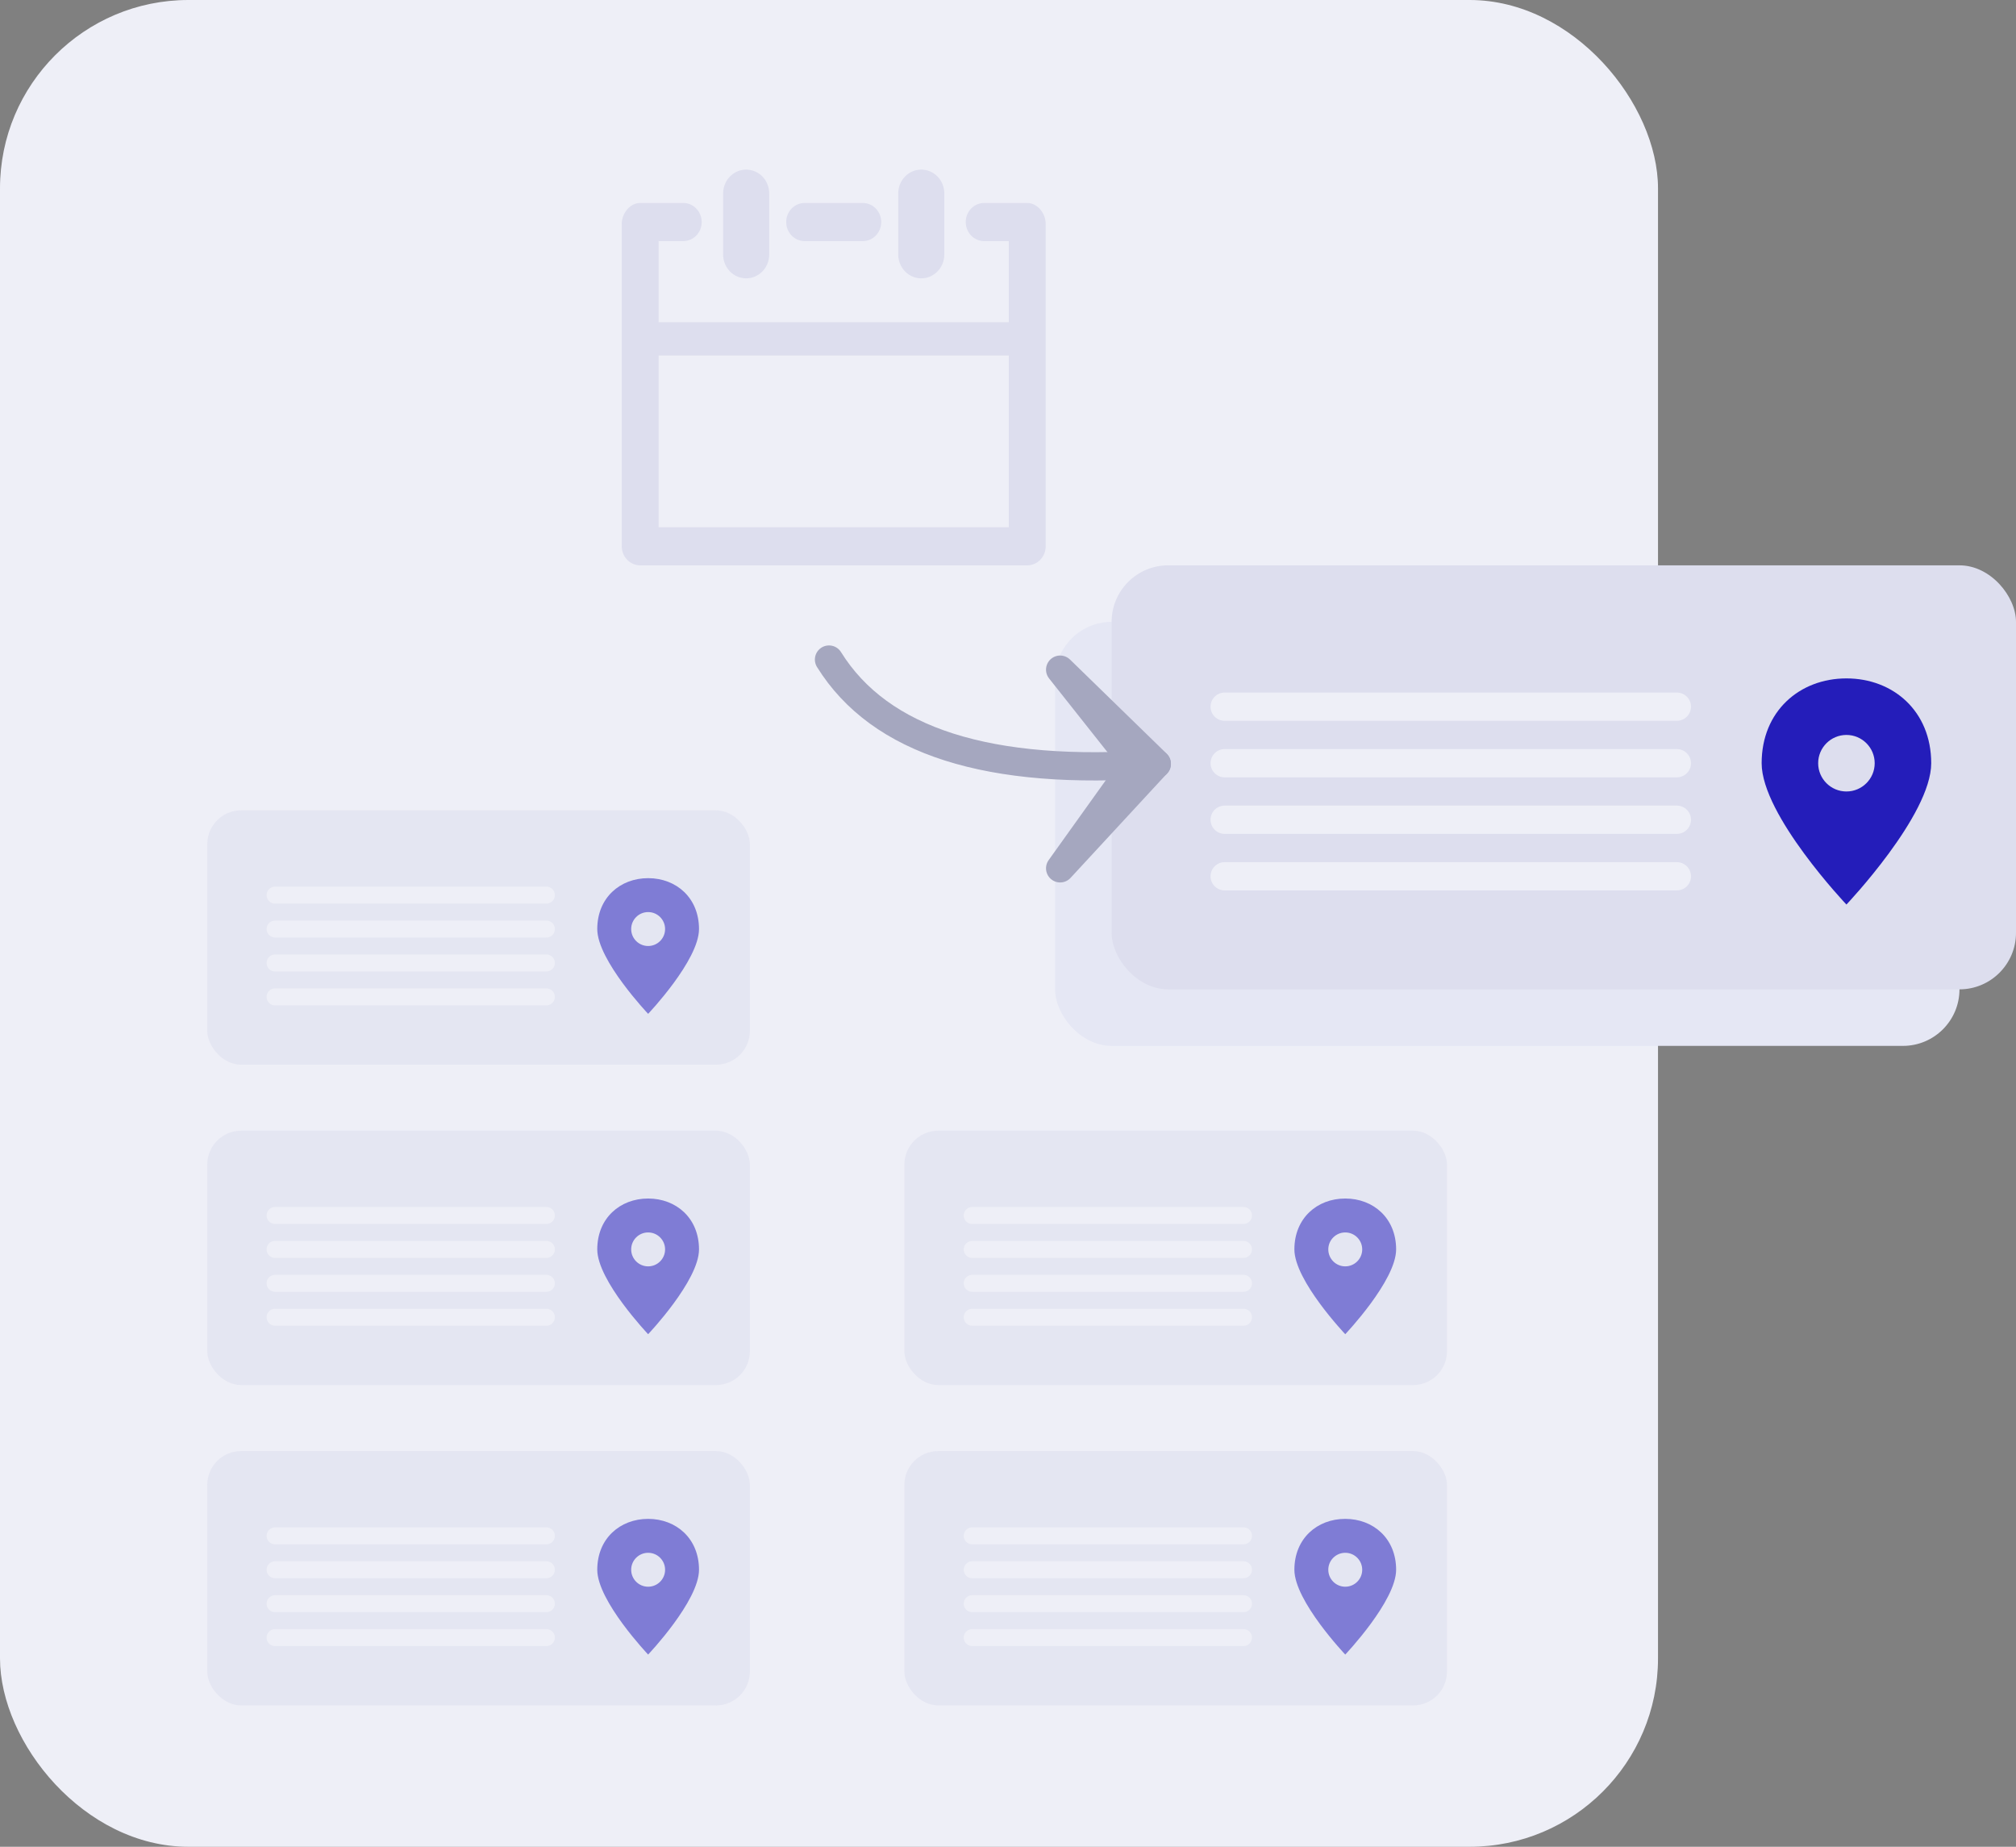 <?xml version="1.0" encoding="UTF-8"?>
<svg width="107px" height="98px" viewBox="0 0 107 98" version="1.1" xmlns="http://www.w3.org/2000/svg" xmlns:xlink="http://www.w3.org/1999/xlink">
    <rect x="0" y="0" width="107" height="98" fill="#808080" stroke="none"/>
    <!-- Generator: Sketch 52.5 (67469) - http://www.bohemiancoding.com/sketch -->
    <title>Group 52</title>
    <desc>Created with Sketch.</desc>
    <g id="STYLE-GUIDES-" stroke="none" stroke-width="1" fill="none" fill-rule="evenodd">
        <g id="iconos-DESPLEGADOS" transform="translate(-262, -806)">
            <g id="Group-52" transform="translate(262, 806)">
                <rect id="Rectangle" fill="#EEEFF7" x="0" y="0" width="88" height="98" rx="10"></rect>
                <g id="Group-8-Copy-5" opacity="0.55" transform="translate(11, 43)">
                    <g id="Group-13">
                        <rect id="Rectangle" fill="#DDDEEE" x="0" y="0" width="28.8" height="13.5" rx="1.8"></rect>
                        <g id="Group-11" transform="translate(3.15, 3.6)">
                            <path d="M0.45,0.9 L14.85,0.9" id="Line-2" stroke="#EEEFF7" stroke-width="0.9" stroke-linecap="round"></path>
                            <path d="M0.45,2.7 L14.85,2.7" id="Line-2-Copy" stroke="#EEEFF7" stroke-width="0.9" stroke-linecap="round"></path>
                            <path d="M0.45,4.5 L14.85,4.5" id="Line-2-Copy-2" stroke="#EEEFF7" stroke-width="0.9" stroke-linecap="round"></path>
                            <path d="M0.45,6.3 L14.85,6.3" id="Line-2-Copy-3" stroke="#EEEFF7" stroke-width="0.9" stroke-linecap="round"></path>
                            <path d="M20.25,7.2 C20.25,7.2 22.95,4.357 22.95,2.7 C22.95,1.043 21.741,0 20.25,0 C18.759,0 17.55,1.043 17.55,2.7 C17.55,4.357 20.25,7.2 20.25,7.2 L20.25,7.2 L20.25,7.2 Z M20.25,3.6 C20.747,3.6 21.15,3.197 21.15,2.7 C21.15,2.203 20.747,1.8 20.25,1.8 C19.753,1.8 19.35,2.203 19.35,2.7 C19.35,3.197 19.753,3.6 20.25,3.6 L20.25,3.6 L20.25,3.6 Z" id="shape" fill="#241DBA"></path>
                        </g>
                    </g>
                </g>
                <g id="Group-8-Copy-6" opacity="0.55" transform="translate(11, 60)">
                    <g id="Group-13">
                        <rect id="Rectangle" fill="#DDDEEE" x="0" y="0" width="28.8" height="13.5" rx="1.8"></rect>
                        <g id="Group-11" transform="translate(3.15, 3.6)">
                            <path d="M0.45,0.9 L14.85,0.9" id="Line-2" stroke="#EEEFF7" stroke-width="0.9" stroke-linecap="round"></path>
                            <path d="M0.45,2.7 L14.85,2.7" id="Line-2-Copy" stroke="#EEEFF7" stroke-width="0.9" stroke-linecap="round"></path>
                            <path d="M0.45,4.5 L14.85,4.5" id="Line-2-Copy-2" stroke="#EEEFF7" stroke-width="0.9" stroke-linecap="round"></path>
                            <path d="M0.45,6.3 L14.85,6.3" id="Line-2-Copy-3" stroke="#EEEFF7" stroke-width="0.9" stroke-linecap="round"></path>
                            <path d="M20.25,7.2 C20.25,7.2 22.95,4.357 22.95,2.7 C22.95,1.043 21.741,0 20.25,0 C18.759,0 17.55,1.043 17.55,2.7 C17.55,4.357 20.25,7.2 20.25,7.2 L20.25,7.2 L20.25,7.2 Z M20.25,3.6 C20.747,3.6 21.15,3.197 21.15,2.7 C21.15,2.203 20.747,1.8 20.25,1.8 C19.753,1.8 19.35,2.203 19.35,2.7 C19.35,3.197 19.753,3.6 20.25,3.6 L20.25,3.6 L20.25,3.6 Z" id="shape" fill="#241DBA"></path>
                        </g>
                    </g>
                </g>
                <g id="Group-8-Copy-9" opacity="0.55" transform="translate(48, 60)">
                    <g id="Group-13">
                        <rect id="Rectangle" fill="#DDDEEE" x="0" y="0" width="28.8" height="13.5" rx="1.8"></rect>
                        <g id="Group-11" transform="translate(3.15, 3.6)">
                            <path d="M0.45,0.9 L14.85,0.9" id="Line-2" stroke="#EEEFF7" stroke-width="0.9" stroke-linecap="round"></path>
                            <path d="M0.45,2.7 L14.85,2.7" id="Line-2-Copy" stroke="#EEEFF7" stroke-width="0.9" stroke-linecap="round"></path>
                            <path d="M0.45,4.5 L14.85,4.5" id="Line-2-Copy-2" stroke="#EEEFF7" stroke-width="0.9" stroke-linecap="round"></path>
                            <path d="M0.45,6.3 L14.85,6.3" id="Line-2-Copy-3" stroke="#EEEFF7" stroke-width="0.9" stroke-linecap="round"></path>
                            <path d="M20.25,7.2 C20.25,7.2 22.95,4.357 22.95,2.7 C22.95,1.043 21.741,0 20.25,0 C18.759,0 17.55,1.043 17.55,2.7 C17.55,4.357 20.25,7.2 20.25,7.2 L20.25,7.2 L20.25,7.2 Z M20.25,3.6 C20.747,3.6 21.15,3.197 21.15,2.7 C21.15,2.203 20.747,1.8 20.25,1.8 C19.753,1.8 19.35,2.203 19.35,2.7 C19.35,3.197 19.753,3.6 20.25,3.6 L20.25,3.6 L20.25,3.6 Z" id="shape" fill="#241DBA"></path>
                        </g>
                    </g>
                </g>
                <g id="Group-8-Copy-7" opacity="0.55" transform="translate(11, 77)">
                    <g id="Group-13">
                        <rect id="Rectangle" fill="#DDDEEE" x="0" y="0" width="28.8" height="13.5" rx="1.8"></rect>
                        <g id="Group-11" transform="translate(3.15, 3.6)">
                            <path d="M0.45,0.9 L14.85,0.9" id="Line-2" stroke="#EEEFF7" stroke-width="0.9" stroke-linecap="round"></path>
                            <path d="M0.45,2.7 L14.85,2.7" id="Line-2-Copy" stroke="#EEEFF7" stroke-width="0.9" stroke-linecap="round"></path>
                            <path d="M0.45,4.5 L14.85,4.5" id="Line-2-Copy-2" stroke="#EEEFF7" stroke-width="0.9" stroke-linecap="round"></path>
                            <path d="M0.45,6.3 L14.85,6.3" id="Line-2-Copy-3" stroke="#EEEFF7" stroke-width="0.9" stroke-linecap="round"></path>
                            <path d="M20.25,7.2 C20.25,7.2 22.95,4.357 22.95,2.7 C22.95,1.043 21.741,0 20.25,0 C18.759,0 17.55,1.043 17.55,2.7 C17.55,4.357 20.25,7.2 20.25,7.2 L20.25,7.2 L20.25,7.2 Z M20.25,3.6 C20.747,3.6 21.15,3.197 21.15,2.7 C21.15,2.203 20.747,1.8 20.25,1.8 C19.753,1.8 19.35,2.203 19.35,2.7 C19.35,3.197 19.753,3.6 20.25,3.6 L20.25,3.6 L20.25,3.6 Z" id="shape" fill="#241DBA"></path>
                        </g>
                    </g>
                </g>
                <g id="Group-8-Copy-10" opacity="0.55" transform="translate(48, 77)">
                    <g id="Group-13">
                        <rect id="Rectangle" fill="#DDDEEE" x="0" y="0" width="28.8" height="13.5" rx="1.8"></rect>
                        <g id="Group-11" transform="translate(3.15, 3.6)">
                            <path d="M0.45,0.9 L14.85,0.9" id="Line-2" stroke="#EEEFF7" stroke-width="0.9" stroke-linecap="round"></path>
                            <path d="M0.45,2.7 L14.85,2.7" id="Line-2-Copy" stroke="#EEEFF7" stroke-width="0.9" stroke-linecap="round"></path>
                            <path d="M0.45,4.5 L14.85,4.5" id="Line-2-Copy-2" stroke="#EEEFF7" stroke-width="0.9" stroke-linecap="round"></path>
                            <path d="M0.45,6.3 L14.85,6.3" id="Line-2-Copy-3" stroke="#EEEFF7" stroke-width="0.9" stroke-linecap="round"></path>
                            <path d="M20.25,7.2 C20.25,7.2 22.95,4.357 22.95,2.7 C22.95,1.043 21.741,0 20.25,0 C18.759,0 17.55,1.043 17.55,2.7 C17.55,4.357 20.25,7.2 20.25,7.2 L20.25,7.2 L20.25,7.2 Z M20.25,3.6 C20.747,3.6 21.15,3.197 21.15,2.7 C21.15,2.203 20.747,1.8 20.25,1.8 C19.753,1.8 19.35,2.203 19.35,2.7 C19.35,3.197 19.753,3.6 20.25,3.6 L20.25,3.6 L20.25,3.6 Z" id="shape" fill="#241DBA"></path>
                        </g>
                    </g>
                </g>
                <path d="M42.706,12.795 L45.794,12.795 C46.334,12.795 46.772,12.342 46.772,11.783 C46.772,11.224 46.334,10.771 45.794,10.771 L42.706,10.771 C42.166,10.771 41.728,11.224 41.728,11.783 C41.728,12.342 42.166,12.795 42.706,12.795 L42.706,12.795 Z M34.957,27.976 L53.543,27.976 L53.543,18.867 L34.957,18.867 L34.957,27.976 Z M55.5,11.877 L55.5,28.988 C55.5,29.547 55.062,30 54.522,30 L33.978,30 C33.438,30 33,29.547 33,28.988 L33,11.877 C33,11.318 33.438,10.771 33.978,10.771 L36.265,10.771 C36.805,10.771 37.243,11.224 37.243,11.783 C37.243,12.342 36.805,12.795 36.265,12.795 L34.957,12.795 L34.957,17.096 L53.543,17.096 L53.543,12.795 L52.235,12.795 C51.695,12.795 51.257,12.342 51.257,11.783 C51.257,11.224 51.695,10.771 52.235,10.771 L54.522,10.771 C55.062,10.771 55.5,11.318 55.5,11.877 L55.5,11.877 Z M48.897,14.77 C49.572,14.77 50.12,14.204 50.12,13.505 L50.12,10.265 C50.12,9.566 49.572,9 48.897,9 C48.221,9 47.674,9.566 47.674,10.265 L47.674,13.505 C47.674,14.204 48.221,14.77 48.897,14.77 L48.897,14.77 Z M38.38,13.505 L38.38,10.265 C38.38,9.566 38.928,9 39.603,9 C40.279,9 40.826,9.566 40.826,10.265 L40.826,13.505 C40.826,14.204 40.279,14.77 39.603,14.77 C38.928,14.77 38.38,14.204 38.38,13.505 L38.38,13.505 Z" id="calendar-copy" fill="#DDDEEE"></path>
                <rect id="Rectangle" fill="#E5E7F4" x="56" y="33" width="48" height="22.5" rx="3"></rect>
                <g id="Group-8-Copy-3" transform="translate(59, 30)">
                    <g id="Group-13">
                        <rect id="Rectangle" fill="#DDDEEE" x="0" y="0" width="48" height="22.5" rx="3"></rect>
                        <g id="Group-11" transform="translate(5.25, 6)">
                            <path d="M0.75,1.5 L24.75,1.5" id="Line-2" stroke="#EEEFF7" stroke-width="1.5" stroke-linecap="round"></path>
                            <path d="M0.75,4.5 L24.75,4.5" id="Line-2-Copy" stroke="#EEEFF7" stroke-width="1.5" stroke-linecap="round"></path>
                            <path d="M0.75,7.5 L24.75,7.5" id="Line-2-Copy-2" stroke="#EEEFF7" stroke-width="1.5" stroke-linecap="round"></path>
                            <path d="M0.75,10.5 L24.75,10.5" id="Line-2-Copy-3" stroke="#EEEFF7" stroke-width="1.5" stroke-linecap="round"></path>
                            <path d="M33.75,12 C33.75,12 38.25,7.261 38.25,4.5 C38.25,1.739 36.235,0 33.75,0 C31.265,0 29.25,1.739 29.25,4.5 C29.25,7.261 33.75,12 33.75,12 L33.75,12 L33.75,12 Z M33.75,6 C34.578,6 35.25,5.328 35.25,4.5 C35.25,3.672 34.578,3 33.75,3 C32.922,3 32.25,3.672 32.25,4.5 C32.25,5.328 32.922,6 33.75,6 L33.75,6 L33.75,6 Z" id="shape" fill="#241DBA"></path>
                        </g>
                    </g>
                </g>
                <g id="flecha-copy" transform="translate(44, 35)" stroke="#A5A7BF" stroke-linecap="round" stroke-linejoin="round" stroke-width="1.5">
                    <path d="M0,0 C2.7,4.344 8.499,6.19 17.397,5.539" id="Path-4"></path>
                    <polygon id="Path-5" fill="#232526" points="12.268 0.536 17.397 5.53 12.268 11.078 16.231 5.539"></polygon>
                </g>
            </g>
        </g>
    </g>
</svg>
